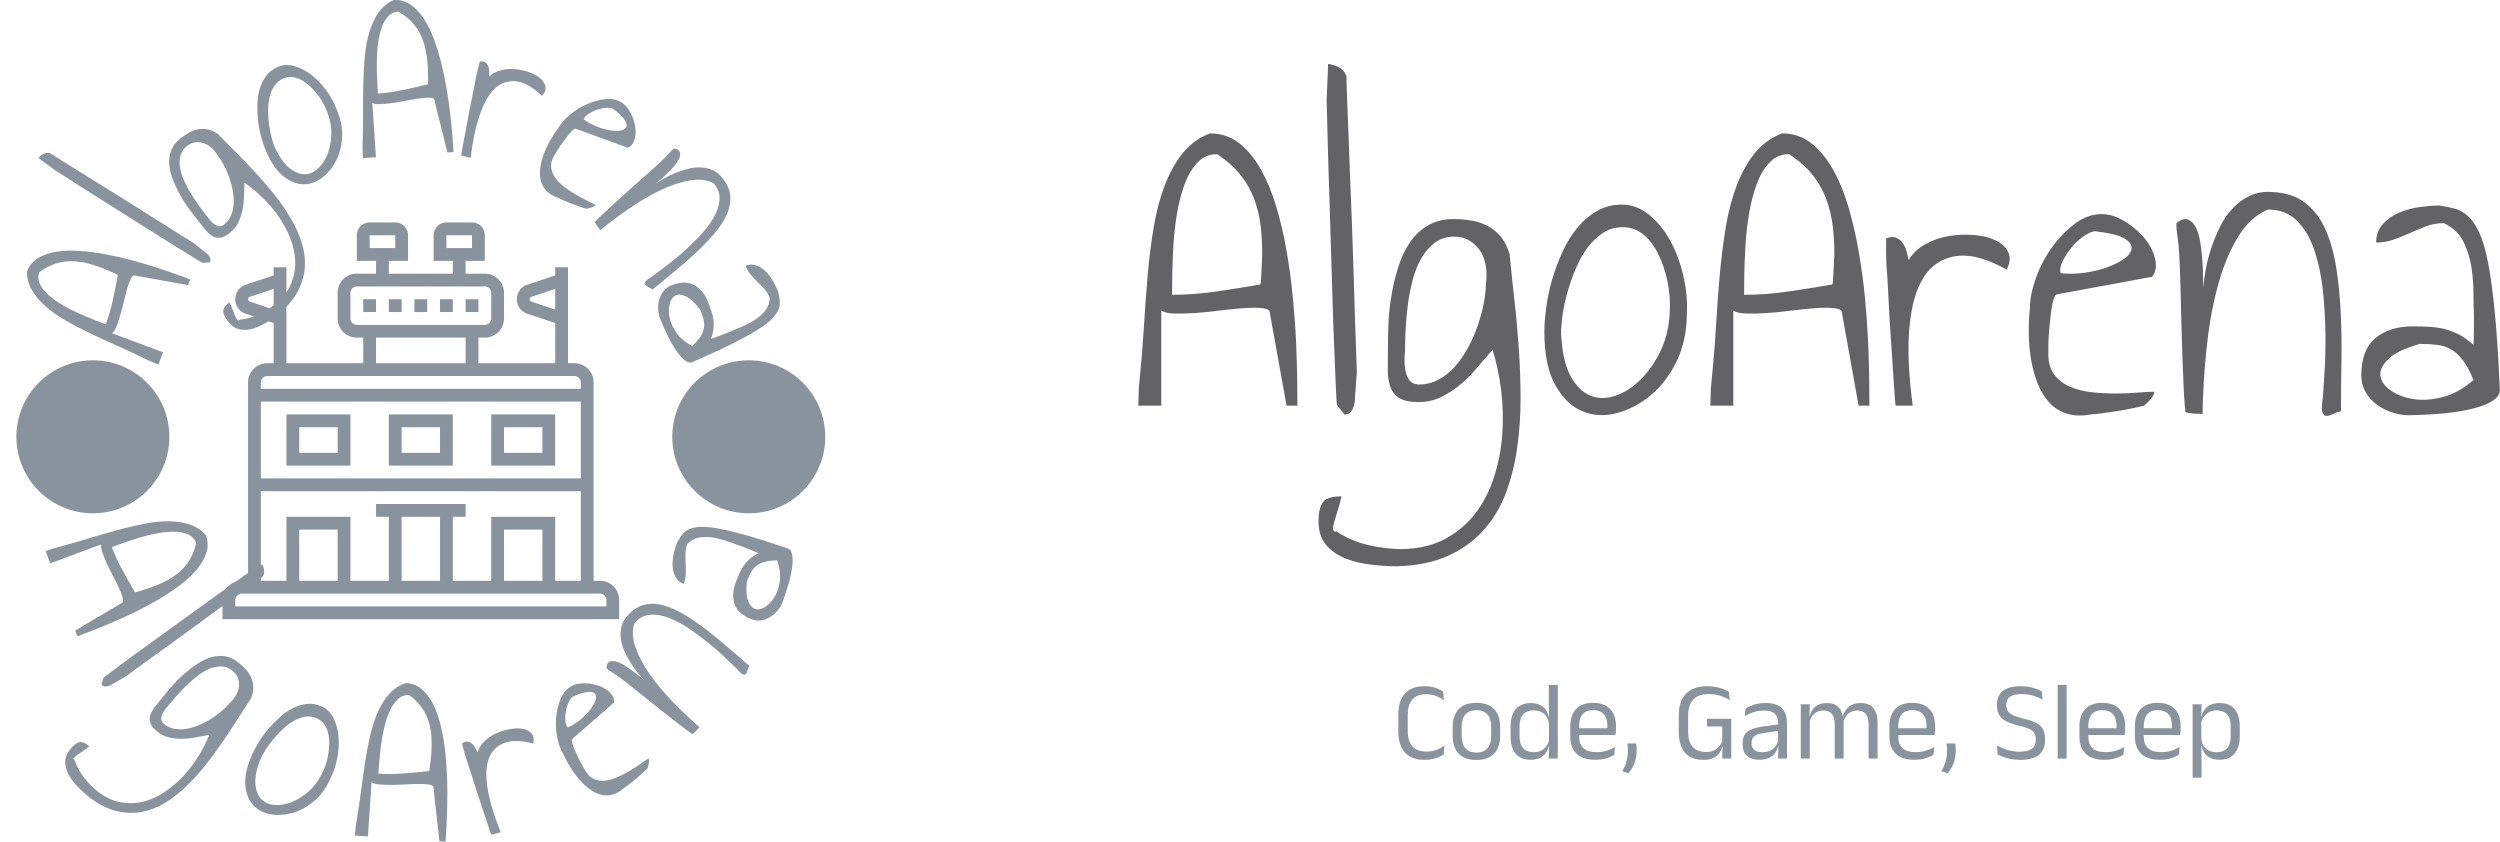 <svg viewBox="0 0 395.52 133.156" height="133.156" width="395.52" data-background-color="#000000" preserveAspectRatio="xMidYMid meet" id="tight-bounds" xmlns="http://www.w3.org/2000/svg" xmlns:xlink="http://www.w3.org/1999/xlink"><g><svg viewBox="0 0 726.049 244.431" height="133.156" width="395.52"><g transform="matrix(1,0,0,1,330.529,18.573)"><svg viewBox="0 0 395.52 207.286" height="207.286" width="395.52"><g id="textblocktransform"><svg viewBox="0 0 395.52 207.286" height="207.286" width="395.52" id="textblock"><g><svg viewBox="0 0 395.52 145.882" height="145.882" width="395.52"><g transform="matrix(1,0,0,1,0,0)"><svg width="395.52" viewBox="1.03 -37.94 147.454 54.4" height="145.882" data-palette-color="#636365"><path d="M8.79-30.42L8.79-30.42Q10.6-30.42 11.94-29.37 13.28-28.32 14.28-26.56 15.28-24.8 15.97-22.51 16.65-20.21 17.09-17.7 17.53-15.19 17.77-12.62 18.02-10.06 18.12-7.81 18.21-5.57 18.24-3.76 18.26-1.95 18.26-0.93L18.26-0.93 17.09-0.93 15.23-11.23Q14.99-11.47 14.14-11.52 13.28-11.57 12.13-11.47 10.99-11.38 9.64-11.21 8.3-11.04 7.1-10.96 5.91-10.89 4.93-10.91 3.96-10.94 3.52-11.23L3.52-11.23 3.52-0.93 1.03-0.93Q1.03-1.07 1.05-1.49 1.07-1.9 1.07-2.34 1.07-2.78 1.12-3.17 1.17-3.56 1.17-3.71L1.17-3.71Q1.46-6.54 1.64-9.45 1.81-12.35 2.05-15.09 2.29-17.82 2.71-20.31 3.13-22.8 3.91-24.83 4.69-26.86 5.86-28.3 7.03-29.74 8.79-30.42ZM9.57-28.17L9.57-28.17Q8.3-28.17 7.45-27.27 6.59-26.37 6.05-24.93 5.52-23.49 5.22-21.73 4.93-19.97 4.83-18.29 4.74-16.6 4.71-15.16 4.69-13.72 4.69-12.94L4.69-12.94Q7.08-12.94 9.57-13.31 12.06-13.67 14.26-14.06L14.26-14.06Q14.31-14.26 14.33-14.7 14.36-15.14 14.38-15.67 14.4-16.21 14.43-16.7 14.45-17.19 14.45-17.33L14.45-17.33Q14.45-18.95 14.28-20.41 14.11-21.88 13.6-23.27 13.09-24.66 12.13-25.88 11.18-27.1 9.57-28.17ZM21.58-37.94L21.58-37.94Q22.26-37.84 22.78-37.57 23.29-37.3 23.58-36.62L23.58-36.62Q23.58-35.69 23.65-34.06 23.73-32.42 23.8-30.27 23.87-28.13 23.97-25.63 24.07-23.14 24.17-20.61 24.27-18.07 24.34-15.58 24.41-13.09 24.48-10.94 24.56-8.79 24.61-7.13 24.66-5.47 24.7-4.59L24.7-4.59Q24.7-4.49 24.68-4.25 24.66-4 24.63-3.66 24.61-3.32 24.58-3 24.56-2.69 24.56-2.54L24.56-2.54Q24.51-2.25 24.51-1.83 24.51-1.42 24.41-1.03 24.31-0.63 24.09-0.32 23.87 0 23.39 0.05L23.39 0.05 22.56-0.98Q22.51-1.03 22.43-2.81 22.36-4.59 22.24-7.45 22.12-10.3 22.02-13.89 21.92-17.48 21.8-21.14 21.68-24.8 21.58-28.17 21.48-31.54 21.43-33.98L21.43-33.98Q21.43-34.18 21.46-34.77 21.48-35.35 21.51-35.96 21.53-36.57 21.56-37.13 21.58-37.7 21.58-37.94ZM20.55 11.57L20.55 11.57Q20.55 10.25 20.99 9.57 21.43 8.89 23.04 8.89L23.04 8.89Q22.9 9.57 22.68 10.25 22.46 10.94 22.29 11.52 22.11 12.11 22.14 12.45 22.16 12.79 22.5 12.7L22.5 12.7Q24.07 13.72 25.92 14.16 27.78 14.6 29.58 14.6L29.58 14.6Q32.32 14.55 34.3 13.48 36.27 12.4 37.57 10.69 38.86 8.98 39.57 6.76 40.28 4.54 40.45 2.17 40.62-0.2 40.33-2.59 40.03-4.98 39.4-6.98L39.4-6.98Q38.57-6.05 37.71-5.03 36.86-4 35.88-3.2 34.91-2.39 33.81-1.86 32.71-1.32 31.34-1.32L31.34-1.32Q29.93-1.32 29.22-1.81 28.51-2.29 28.27-3.15 28.02-4 28.05-5.13 28.07-6.25 28.07-7.52L28.07-7.52Q28.07-8.69 28.14-10.16 28.22-11.62 28.49-13.11 28.75-14.6 29.22-16.04 29.68-17.48 30.46-18.63 31.24-19.78 32.42-20.46 33.59-21.14 35.2-21.14L35.2-21.14Q36.23-21.14 37.18-20.97 38.13-20.8 38.94-20.36 39.74-19.92 40.33-19.19 40.91-18.46 41.25-17.33L41.25-17.33Q41.45-15.14 41.74-12.57 42.04-10.01 42.23-7.25 42.43-4.49 42.43-1.71 42.43 1.07 42.06 3.66 41.69 6.25 40.84 8.52 39.99 10.79 38.45 12.52 36.91 14.26 34.61 15.31 32.32 16.36 29.1 16.46L29.1 16.46Q27.73 16.46 26.22 16.28 24.7 16.11 23.43 15.6 22.16 15.09 21.36 14.14 20.55 13.18 20.55 11.57ZM29.93-7.52L29.93-7.52Q29.93-6.98 29.88-6.3 29.83-5.62 29.93-4.93 30.02-4.25 30.34-3.76 30.66-3.27 31.39-3.22L31.39-3.22Q32.56-3.22 33.56-3.76 34.57-4.3 35.37-5.22 36.18-6.15 36.79-7.3 37.4-8.45 37.81-9.67 38.23-10.89 38.45-12.04 38.67-13.18 38.67-14.06L38.67-14.06Q38.81-14.99 38.69-15.92 38.57-16.85 38.13-17.58 37.69-18.31 36.96-18.77 36.23-19.24 35.2-19.24L35.2-19.24Q34.03-19.24 33.15-18.58 32.27-17.92 31.68-16.89 31.1-15.87 30.76-14.58 30.41-13.28 30.24-11.99 30.07-10.69 30-9.5 29.93-8.3 29.93-7.52ZM45.01-8.94L45.01-8.94Q45.01-10.06 45.21-11.55 45.4-13.04 45.84-14.55 46.28-16.06 46.94-17.53 47.6-18.99 48.53-20.14 49.46-21.29 50.68-22 51.9-22.71 53.41-22.71L53.41-22.71Q54.97-22.71 56.32-21.63 57.66-20.56 58.61-18.85 59.56-17.14 60.05-15.04 60.54-12.94 60.44-10.94L60.44-10.94Q60.44-8.01 59.32-5.71 58.2-3.42 56.46-2 54.73-0.59 52.75-0.1 50.77 0.39 49.04-0.37 47.31-1.12 46.16-3.22 45.01-5.32 45.01-8.94ZM46.82-8.74L46.82-8.74Q46.97-5.76 47.84-4.15 48.72-2.54 49.97-2.03 51.21-1.51 52.68-2 54.14-2.49 55.41-3.74 56.68-4.98 57.59-6.86 58.49-8.74 58.59-11.08L58.59-11.08Q58.68-12.84 58.32-14.5 57.95-16.16 57.29-17.46 56.63-18.75 55.68-19.51 54.73-20.26 53.51-20.26L53.51-20.26Q52.34-20.26 51.41-19.68 50.48-19.09 49.72-18.09 48.97-17.09 48.43-15.82 47.89-14.55 47.53-13.28 47.16-12.01 46.99-10.82 46.82-9.62 46.82-8.74ZM70.74-30.42L70.74-30.42Q72.55-30.42 73.89-29.37 75.23-28.32 76.24-26.56 77.24-24.8 77.92-22.51 78.6-20.21 79.04-17.7 79.48-15.19 79.73-12.62 79.97-10.06 80.07-7.81 80.17-5.57 80.19-3.76 80.21-1.95 80.21-0.93L80.21-0.93 79.04-0.93 77.19-11.23Q76.94-11.47 76.09-11.52 75.23-11.57 74.09-11.47 72.94-11.38 71.6-11.21 70.25-11.04 69.06-10.96 67.86-10.89 66.88-10.91 65.91-10.94 65.47-11.23L65.47-11.23 65.47-0.93 62.98-0.93Q62.98-1.07 63-1.49 63.03-1.9 63.03-2.34 63.03-2.78 63.08-3.17 63.12-3.56 63.12-3.71L63.12-3.71Q63.42-6.54 63.59-9.45 63.76-12.35 64-15.09 64.25-17.82 64.66-20.31 65.08-22.8 65.86-24.83 66.64-26.86 67.81-28.3 68.98-29.74 70.74-30.42ZM71.52-28.17L71.52-28.17Q70.25-28.17 69.4-27.27 68.54-26.37 68.01-24.93 67.47-23.49 67.18-21.73 66.88-19.97 66.79-18.29 66.69-16.6 66.66-15.16 66.64-13.72 66.64-12.94L66.64-12.94Q69.03-12.94 71.52-13.31 74.01-13.67 76.21-14.06L76.21-14.06Q76.26-14.26 76.28-14.7 76.31-15.14 76.33-15.67 76.36-16.21 76.38-16.7 76.41-17.19 76.41-17.33L76.41-17.33Q76.41-18.95 76.24-20.41 76.06-21.88 75.55-23.27 75.04-24.66 74.09-25.88 73.13-27.1 71.52-28.17ZM82.02-19.04L82.02-19.04Q82.6-19.29 83.04-19.14 83.48-18.99 83.78-18.6 84.07-18.21 84.22-17.7 84.36-17.19 84.46-16.7L84.46-16.7Q85.09-17.77 86.29-18.43 87.49-19.09 88.85-19.31 90.22-19.53 91.59-19.41 92.96-19.29 93.91-18.82 94.86-18.36 95.25-17.55 95.64-16.75 95.06-15.67L95.06-15.67Q93.79-16.41 92.39-16.85 91-17.29 89.68-17.14 88.37-16.99 87.24-16.14 86.12-15.28 85.39-13.43 84.66-11.57 84.48-8.52 84.31-5.47 84.9-0.93L84.9-0.93 83.04-0.93Q83.04-0.93 82.97-1.73 82.9-2.54 82.82-3.86 82.75-5.18 82.63-6.79 82.51-8.4 82.41-10.06 82.31-11.72 82.24-13.26 82.17-14.79 82.07-15.92L82.07-15.92Q82.07-16.06 82.04-16.5 82.02-16.94 82.02-17.46 82.02-17.97 82.02-18.41 82.02-18.85 82.02-19.04ZM97.59-11.47L97.59-11.47Q97.59-12.94 98.23-14.72 98.86-16.5 99.96-18.04 101.06-19.58 102.45-20.63 103.84-21.68 105.36-21.68L105.36-21.68Q106.19-21.68 106.99-21.34 107.8-21 108.55-20.43 109.31-19.87 109.92-19.17 110.53-18.46 110.87-17.68 111.22-16.89 111.24-16.16 111.26-15.43 110.82-14.89L110.82-14.89 100.52-12.99Q100.33-12.94 100.18-12.52 100.03-12.11 99.94-11.47 99.84-10.84 99.77-10.08 99.69-9.33 99.64-8.62 99.59-7.91 99.59-7.35 99.59-6.79 99.59-6.49L99.59-6.49Q99.59-5.13 100.25-4.27 100.91-3.42 101.94-2.98 102.96-2.54 104.26-2.39 105.55-2.25 106.82-2.25 108.09-2.25 109.21-2.34 110.34-2.44 111.07-2.44L111.07-2.44Q111.07-2.25 110.92-2 110.78-1.76 110.58-1.54 110.39-1.32 110.19-1.15 109.99-0.98 109.95-0.93L109.95-0.93Q109.56-0.83 108.75-0.66 107.94-0.49 107.04-0.34 106.14-0.2 105.36-0.1 104.57 0 104.28 0L104.28 0Q102.77 0.29 101.65-0.05 100.52-0.39 99.74-1.22 98.96-2.05 98.47-3.25 97.98-4.44 97.74-5.81 97.49-7.18 97.47-8.64 97.45-10.11 97.59-11.47ZM104.67-19.82L104.67-19.82Q104.23-19.82 103.53-19.36 102.82-18.9 102.21-18.19 101.6-17.48 101.18-16.67 100.77-15.87 100.91-15.28L100.91-15.28Q102.18-15.14 103.55-15.33 104.92-15.53 106.04-15.94 107.16-16.36 107.9-16.92 108.63-17.48 108.6-18.07 108.58-18.65 107.68-19.12 106.77-19.58 104.67-19.82ZM114.44-0.24L114.44-0.24Q114.34-1.03 114.26-2.51 114.19-4 114.12-5.88 114.05-7.76 114-9.81 113.95-11.87 113.9-13.72 113.85-15.58 113.78-17.07 113.7-18.55 113.56-19.34L113.56-19.34Q113.56-19.38 113.53-19.58 113.51-19.78 113.48-20.02 113.46-20.26 113.46-20.43 113.46-20.61 113.46-20.7L113.46-20.7Q114.19-21.29 114.7-21.09 115.22-20.9 115.56-20.24 115.9-19.58 116.05-18.6 116.19-17.63 116.27-16.65 116.34-15.67 116.34-14.87 116.34-14.06 116.34-13.72L116.34-13.72Q116.44-14.55 116.63-15.67 116.83-16.8 117.22-17.97 117.61-19.14 118.17-20.29 118.73-21.44 119.56-22.31 120.39-23.19 121.44-23.68 122.49-24.17 123.86-24.07L123.86-24.07Q126.01-23.97 127.4-22.9 128.79-21.83 129.6-20.02 130.4-18.21 130.77-15.87 131.13-13.53 131.26-10.89 131.38-8.25 131.33-5.54 131.28-2.83 131.28-0.34L131.28-0.34Q130.84-0.24 130.4-0.02 129.96 0.2 129.67 0.17 129.38 0.15 129.25-0.27 129.13-0.68 129.33-1.9L129.33-1.9Q129.38-2.78 129.5-4.61 129.62-6.45 129.6-8.69 129.57-10.94 129.33-13.33 129.08-15.72 128.42-17.7 127.77-19.68 126.55-20.92 125.32-22.17 123.37-22.17L123.37-22.17Q121.37-21.34 120.03-19.04 118.68-16.75 117.88-13.67 117.07-10.6 116.71-7.01 116.34-3.42 116.29 0L116.29 0Q116.19-0.05 115.92-0.05 115.66-0.05 115.34-0.07 115.02-0.1 114.75-0.15 114.48-0.2 114.44-0.24ZM133.48-4.2L133.48-4.2Q133.48-6.98 135.01-8.25 136.55-9.52 139.04-9.52L139.04-9.52Q140.02-9.52 140.87-9.47 141.73-9.42 142.51-9.23 143.29-9.03 144.05-8.64 144.8-8.25 145.63-7.52L145.63-7.52Q145.63-7.67 145.66-8.13 145.68-8.59 145.68-9.13 145.68-9.67 145.68-10.13 145.68-10.6 145.68-10.79L145.68-10.79Q145.63-11.67 145.63-13.06 145.63-14.45 145.41-15.92 145.19-17.38 144.54-18.7 143.88-20.02 142.41-20.7L142.41-20.7Q141.39-20.7 140.51-20.36 139.63-20.02 138.75-19.63 137.87-19.24 136.99-18.92 136.11-18.6 135.09-18.6L135.09-18.6Q135.09-19.82 135.84-20.63 136.6-21.44 137.68-21.88 138.75-22.31 139.92-22.46 141.09-22.61 141.97-22.61L141.97-22.61Q142.85-22.46 143.61-22.27 144.36-22.07 145.02-21.48 145.68-20.9 146.24-19.7 146.81-18.51 147.22-16.36 147.64-14.21 147.95-10.91 148.27-7.62 148.47-2.83L148.47-2.83Q148.56-2.2 148.05-1.73 147.54-1.27 146.66-0.95 145.78-0.63 144.68-0.42 143.58-0.2 142.46-0.1 141.34 0 140.31 0.05 139.29 0.1 138.6 0.1L138.6 0.1Q137.72 0.1 136.82-0.2 135.92-0.49 135.16-1.05 134.4-1.61 133.94-2.42 133.48-3.22 133.48-4.2ZM139.82-7.62L139.82-7.62Q137.38-6.93 136.41-5.98 135.43-5.03 135.55-4.15 135.67-3.27 136.7-2.56 137.72-1.86 139.19-1.64 140.65-1.42 142.36-1.88 144.07-2.34 145.63-3.71L145.63-3.71Q145.05-5.13 144.46-5.88 143.88-6.64 143.19-7.03 142.51-7.42 141.68-7.52 140.85-7.62 139.82-7.62Z" opacity="1" transform="matrix(1,0,0,1,0,0)" fill="#636365" class="wordmark-text-0" data-fill-palette-color="primary" id="text-0"></path></svg></g></svg></g><g transform="matrix(1,0,0,1,75.544,180.321)"><svg viewBox="0 0 244.431 26.965" height="26.965" width="244.431"><g transform="matrix(1,0,0,1,0,0)"><svg width="244.431" viewBox="2.6 -33.13 378.19 41.73" height="26.965" data-palette-color="#89939e"><path d="M14.45 0.58L14.45 0.58Q8.53 0.58 5.56-2.75 2.6-6.08 2.6-12.2L2.6-12.2 2.6-19.78Q2.6-25.9 5.55-29.21 8.5-32.52 14.4-32.52L14.4-32.52Q16.3-32.52 17.86-32.18 19.43-31.83 20.65-31.28 21.88-30.73 22.73-30.13L22.73-30.13 23.08-26.28Q21.6-27.33 19.61-28.11 17.63-28.9 14.95-28.9L14.95-28.9Q10.93-28.9 8.88-26.51 6.83-24.13 6.83-19.73L6.83-19.73 6.83-12.35Q6.83-7.98 8.9-5.56 10.98-3.15 15.1-3.15L15.1-3.15Q17.75-3.15 19.79-3.93 21.83-4.7 23.33-5.83L23.33-5.83 22.98-1.88Q22.13-1.28 20.88-0.7 19.63-0.13 18.01 0.23 16.4 0.58 14.45 0.58ZM37.7 0.63L37.7 0.63Q32.45 0.63 29.73-2.21 27.02-5.05 27.02-10.38L27.02-10.38 27.02-14.1Q27.02-19.4 29.75-22.23 32.47-25.05 37.7-25.05L37.7-25.05Q42.95-25.05 45.66-22.23 48.37-19.4 48.37-14.1L48.37-14.1 48.37-10.38Q48.37-5.05 45.66-2.21 42.95 0.63 37.7 0.63ZM37.7-2.68L37.7-2.68Q40.95-2.68 42.63-4.6 44.32-6.53 44.32-10.15L44.32-10.15 44.32-14.33Q44.32-17.93 42.63-19.84 40.95-21.75 37.7-21.75L37.7-21.75Q34.47-21.75 32.77-19.84 31.07-17.93 31.07-14.33L31.07-14.33 31.07-10.15Q31.07-6.53 32.77-4.6 34.47-2.68 37.7-2.68ZM62.05 0.53L62.05 0.53Q57.65 0.53 55.34-2.2 53.05-4.93 53.05-10.15L53.05-10.15 53.05-14.18Q53.05-19.43 55.37-22.19 57.7-24.95 62.22-24.95L62.22-24.95Q64.47-24.95 66.12-24.19 67.77-23.43 68.8-22.05 69.82-20.68 70.17-18.8L70.17-18.8 71.5-18.8 70.3-15.08Q70.22-17.23 69.33-18.69 68.44-20.15 66.93-20.9 65.42-21.65 63.47-21.65L63.47-21.65Q60.37-21.65 58.73-19.85 57.09-18.05 57.09-14.55L57.09-14.55 57.09-9.9Q57.09-6.45 58.73-4.65 60.37-2.85 63.47-2.85L63.47-2.85Q65.32-2.85 66.75-3.56 68.17-4.28 69.11-5.54 70.05-6.8 70.4-8.4L70.4-8.4 71.4-5.5 70.19-5.5Q69.84-3.85 68.86-2.48 67.87-1.1 66.21-0.29 64.55 0.53 62.05 0.53ZM74.25 0L70.19 0 70.37-5.9 70.3-7.2 70.3-17.4 70.32-18.25 70.22-25.18 70.22-33.13 74.25-33.13 74.25 0ZM91.09 0.55L91.09 0.55Q85.52 0.55 82.69-2.18 79.87-4.9 79.87-9.98L79.87-9.98 79.87-14.33Q79.87-19.48 82.49-22.26 85.12-25.05 90.17-25.05L90.17-25.05Q93.57-25.05 95.84-23.79 98.12-22.53 99.27-20.2 100.42-17.88 100.42-14.65L100.42-14.65 100.42-13.75Q100.42-12.95 100.36-12.15 100.29-11.35 100.19-10.58L100.19-10.58 96.47-10.58Q96.52-11.78 96.53-12.85 96.54-13.93 96.54-14.83L96.54-14.83Q96.54-17.05 95.83-18.59 95.12-20.13 93.71-20.94 92.29-21.75 90.17-21.75L90.17-21.75Q87.02-21.75 85.44-19.93 83.87-18.1 83.87-14.7L83.87-14.7 83.87-12.38 83.89-11.88 83.89-9.55Q83.89-8.03 84.34-6.8 84.79-5.58 85.76-4.69 86.72-3.8 88.21-3.34 89.69-2.88 91.74-2.88L91.74-2.88Q94.12-2.88 96.17-3.5 98.22-4.13 100.02-5.2L100.02-5.2 99.64-1.7Q98.02-0.68 95.87-0.06 93.72 0.55 91.09 0.55ZM99.34-10.58L81.99-10.58 81.99-13.63 99.34-13.63 99.34-10.58ZM105.57-6.78L109.47-6.78Q109.54-6.3 109.63-5.54 109.72-4.78 109.72-3.9L109.72-3.9Q109.72-0.9 108.88 1.65 108.04 4.2 106.02 6.58L106.02 6.58 103.22 5.68Q104.52 3.6 105.14 1.33 105.77-0.95 105.77-3.73L105.77-3.73Q105.77-4.55 105.72-5.29 105.67-6.03 105.57-6.78L105.57-6.78ZM139.64 0.6L139.64 0.6Q136.01 0.6 133.56-0.86 131.11-2.33 129.87-5.13 128.64-7.93 128.64-11.9L128.64-11.9 128.64-19.45Q128.64-25.75 131.87-29.14 135.11-32.52 141.39-32.52L141.39-32.52Q143.64-32.52 145.47-32.16 147.31-31.8 148.74-31.21 150.16-30.63 151.19-29.98L151.19-29.98 151.56-26.23Q149.84-27.33 147.5-28.15 145.16-28.98 142.09-28.98L142.09-28.98Q137.44-28.98 135.15-26.5 132.86-24.03 132.86-19.38L132.86-19.38 132.86-11.93Q132.86-7.63 134.87-5.29 136.89-2.95 140.91-2.95L140.91-2.95Q142.96-2.95 144.42-3.65 145.89-4.35 146.82-5.5 147.76-6.65 148.19-8.03L148.19-8.03 148.19-15.9 148.86-14.43 141.34-14.43 141.34-17.88 152.24-17.88 152.24-5.25 148.16-5.28Q147.76-3.73 146.79-2.38 145.81-1.03 144.06-0.21 142.31 0.6 139.64 0.6ZM148.19 0L148.36-6.6 152.24-6.6 152.24 0 148.19 0ZM177.28 0L173.26 0 173.43-5.93 173.28-6.55 173.28-14.33 173.31-15.75Q173.31-18.73 171.8-20.15 170.28-21.58 167.01-21.58L167.01-21.58Q164.38-21.58 162.2-20.83 160.01-20.08 158.31-19.07L158.31-19.07 158.68-22.53Q159.63-23.1 160.95-23.66 162.26-24.23 163.95-24.6 165.63-24.98 167.66-24.98L167.66-24.98Q170.28-24.98 172.12-24.34 173.96-23.7 175.1-22.5 176.23-21.3 176.76-19.6 177.28-17.9 177.28-15.8L177.28-15.8 177.28 0ZM164.86 0.53L164.86 0.53Q161.23 0.53 159.3-1.24 157.36-3 157.36-6.28L157.36-6.28 157.36-7Q157.36-10.38 159.45-12.04 161.53-13.7 166.08-14.35L166.08-14.35 173.81-15.45 174.03-12.5 166.58-11.43Q163.78-11.03 162.58-10.06 161.38-9.1 161.38-7.23L161.38-7.23 161.38-6.83Q161.38-4.9 162.57-3.88 163.76-2.85 166.13-2.85L166.13-2.85Q168.23-2.85 169.73-3.58 171.23-4.3 172.16-5.53 173.08-6.75 173.41-8.25L173.41-8.25 174.03-5.5 173.26-5.5Q172.91-3.9 171.95-2.53 170.98-1.15 169.26-0.31 167.53 0.53 164.86 0.53ZM218 0L213.96 0 213.96-15.28Q213.96-17.2 213.47-18.61 212.98-20.03 211.87-20.8 210.75-21.58 208.88-21.58L208.88-21.58Q207.11-21.58 205.81-20.85 204.5-20.13 203.71-18.91 202.91-17.7 202.58-16.15L202.58-16.15 201.96-19.03 202.46-19.03Q202.86-20.6 203.81-21.95 204.75-23.3 206.38-24.13 208-24.95 210.41-24.95L210.41-24.95Q213.13-24.95 214.79-23.88 216.46-22.8 217.23-20.74 218-18.68 218-15.73L218-15.73 218 0ZM187.53 0L183.48 0 183.48-24.4 187.53-24.4 187.36-18.55 187.53-18.3 187.53 0ZM202.75 0L198.73 0 198.73-15.28Q198.73-17.2 198.24-18.61 197.75-20.03 196.66-20.8 195.56-21.58 193.68-21.58L193.68-21.58Q191.88-21.58 190.58-20.85 189.28-20.13 188.48-18.89 187.68-17.65 187.36-16.07L187.36-16.07 186.61-18.95 187.5-18.95Q187.88-20.6 188.81-21.96 189.73-23.33 191.32-24.14 192.91-24.95 195.18-24.95L195.18-24.95Q198.56-24.95 200.32-23.2 202.08-21.45 202.53-18.1L202.53-18.1Q202.66-17.6 202.71-17.01 202.75-16.43 202.75-15.85L202.75-15.85 202.75 0ZM234.53 0.55L234.53 0.55Q228.95 0.55 226.13-2.18 223.3-4.9 223.3-9.98L223.3-9.98 223.3-14.33Q223.3-19.48 225.93-22.26 228.55-25.05 233.6-25.05L233.6-25.05Q237-25.05 239.28-23.79 241.55-22.53 242.7-20.2 243.85-17.88 243.85-14.65L243.85-14.65 243.85-13.75Q243.85-12.95 243.79-12.15 243.73-11.35 243.63-10.58L243.63-10.58 239.9-10.58Q239.95-11.78 239.97-12.85 239.98-13.93 239.98-14.83L239.98-14.83Q239.98-17.05 239.27-18.59 238.55-20.13 237.14-20.94 235.73-21.75 233.6-21.75L233.6-21.75Q230.45-21.75 228.88-19.93 227.3-18.1 227.3-14.7L227.3-14.7 227.3-12.38 227.33-11.88 227.33-9.55Q227.33-8.03 227.78-6.8 228.23-5.58 229.19-4.69 230.15-3.8 231.64-3.34 233.13-2.88 235.18-2.88L235.18-2.88Q237.55-2.88 239.6-3.5 241.65-4.13 243.45-5.2L243.45-5.2 243.08-1.7Q241.45-0.68 239.3-0.06 237.15 0.55 234.53 0.55ZM242.78-10.58L225.43-10.58 225.43-13.63 242.78-13.63 242.78-10.58ZM249-6.78L252.9-6.78Q252.98-6.3 253.06-5.54 253.15-4.78 253.15-3.9L253.15-3.9Q253.15-0.9 252.31 1.65 251.48 4.2 249.45 6.58L249.45 6.58 246.65 5.68Q247.95 3.6 248.58 1.33 249.2-0.95 249.2-3.73L249.2-3.73Q249.2-4.55 249.15-5.29 249.1-6.03 249-6.78L249-6.78ZM282.15 0.58L282.15 0.58Q279.85 0.58 277.93 0.2 276.02-0.18 274.52-0.73 273.02-1.28 272.02-1.83L272.02-1.83 271.6-5.95Q273.52-4.8 276.13-3.94 278.75-3.08 281.82-3.08L281.82-3.08Q285.52-3.08 287.3-4.39 289.07-5.7 289.07-8.33L289.07-8.33 289.07-8.72Q289.07-10.45 288.37-11.55 287.67-12.65 286.01-13.4 284.35-14.15 281.5-14.8L281.5-14.8Q277.9-15.65 275.73-16.81 273.57-17.98 272.61-19.73 271.65-21.48 271.65-24.08L271.65-24.08 271.65-24.3Q271.65-28.23 274.22-30.36 276.8-32.5 282.02-32.5L282.02-32.5Q285.45-32.5 287.86-31.8 290.27-31.1 291.8-30.25L291.8-30.25 292.17-26.45Q290.4-27.5 288.03-28.24 285.67-28.98 282.62-28.98L282.62-28.98Q280.2-28.98 278.7-28.4 277.2-27.83 276.52-26.75 275.85-25.68 275.85-24.15L275.85-24.15 275.85-24.05Q275.85-22.5 276.51-21.4 277.17-20.3 278.83-19.5 280.5-18.7 283.57-17.95L283.57-17.95Q287.1-17.13 289.22-16.05 291.35-14.98 292.31-13.25 293.27-11.53 293.27-8.75L293.27-8.75 293.27-8.22Q293.27-3.9 290.48-1.66 287.7 0.58 282.15 0.58ZM302.97 0L298.94 0 298.94-33.13 302.97-33.13 302.97 0ZM319.94 0.55L319.94 0.55Q314.37 0.55 311.54-2.18 308.72-4.9 308.72-9.98L308.72-9.98 308.72-14.33Q308.72-19.48 311.34-22.26 313.97-25.05 319.02-25.05L319.02-25.05Q322.42-25.05 324.69-23.79 326.97-22.53 328.12-20.2 329.27-17.88 329.27-14.65L329.27-14.65 329.27-13.75Q329.27-12.95 329.2-12.15 329.14-11.35 329.04-10.58L329.04-10.58 325.32-10.58Q325.37-11.78 325.38-12.85 325.39-13.93 325.39-14.83L325.39-14.83Q325.39-17.05 324.68-18.59 323.97-20.13 322.55-20.94 321.14-21.75 319.02-21.75L319.02-21.75Q315.87-21.75 314.29-19.93 312.72-18.1 312.72-14.7L312.72-14.7 312.72-12.38 312.74-11.88 312.74-9.55Q312.74-8.03 313.19-6.8 313.64-5.58 314.6-4.69 315.57-3.8 317.05-3.34 318.54-2.88 320.59-2.88L320.59-2.88Q322.97-2.88 325.02-3.5 327.07-4.13 328.87-5.2L328.87-5.2 328.49-1.7Q326.87-0.68 324.72-0.06 322.57 0.55 319.94 0.55ZM328.19-10.58L310.84-10.58 310.84-13.63 328.19-13.63 328.19-10.58ZM344.86 0.55L344.86 0.55Q339.29 0.55 336.46-2.18 333.64-4.9 333.64-9.98L333.64-9.98 333.64-14.33Q333.64-19.48 336.26-22.26 338.89-25.05 343.94-25.05L343.94-25.05Q347.34-25.05 349.61-23.79 351.89-22.53 353.04-20.2 354.19-17.88 354.19-14.65L354.19-14.65 354.19-13.75Q354.19-12.95 354.13-12.15 354.06-11.35 353.96-10.58L353.96-10.58 350.24-10.58Q350.29-11.78 350.3-12.85 350.31-13.93 350.31-14.83L350.31-14.83Q350.31-17.05 349.6-18.59 348.89-20.13 347.48-20.94 346.06-21.75 343.94-21.75L343.94-21.75Q340.79-21.75 339.21-19.93 337.64-18.1 337.64-14.7L337.64-14.7 337.64-12.38 337.66-11.88 337.66-9.55Q337.66-8.03 338.11-6.8 338.56-5.58 339.53-4.69 340.49-3.8 341.98-3.34 343.46-2.88 345.51-2.88L345.51-2.88Q347.89-2.88 349.94-3.5 351.99-4.13 353.79-5.2L353.79-5.2 353.41-1.7Q351.79-0.68 349.64-0.06 347.49 0.55 344.86 0.55ZM353.11-10.58L335.76-10.58 335.76-13.63 353.11-13.63 353.11-10.58ZM371.61 0.53L371.61 0.53Q369.36 0.53 367.71-0.23 366.06-0.98 365.04-2.38 364.01-3.78 363.66-5.63L363.66-5.63 362.34-5.63 363.51-9.43Q363.61-7.23 364.5-5.76 365.39-4.3 366.91-3.58 368.44-2.85 370.36-2.85L370.36-2.85Q373.44-2.85 375.07-4.65 376.71-6.45 376.71-9.93L376.71-9.93 376.71-14.6Q376.71-18.05 375.09-19.85 373.46-21.65 370.36-21.65L370.36-21.65Q368.51-21.65 367.09-20.93 365.66-20.2 364.72-18.95 363.79-17.7 363.44-16.1L363.44-16.1 362.44-18.93 363.61-18.93Q364.01-20.6 364.97-21.96 365.94-23.33 367.62-24.14 369.31-24.95 371.79-24.95L371.79-24.95Q376.19-24.95 378.49-22.21 380.79-19.48 380.79-14.28L380.79-14.28 380.79-10.23Q380.79-4.98 378.47-2.23 376.16 0.53 371.61 0.53ZM363.61 8.6L359.59 8.6 359.59-24.4 363.64-24.4 363.46-18.53 363.51-17.28 363.51-7 363.49-6.18 363.61 0.68 363.61 8.6Z" opacity="1" transform="matrix(1,0,0,1,0,0)" fill="#89939e" class="slogan-text-1" data-fill-palette-color="secondary" id="text-1"></path></svg></g></svg></g></svg></g></svg></g><g><svg viewBox="0 0 244.431 244.431" height="244.431" width="244.431"><g><svg viewBox="0 0 244.431 244.431" height="244.431" width="244.431"><g transform="matrix(1,0,0,1,64.603,64.603)"><svg viewBox="0 0 115.226 115.226" height="115.226" width="115.226"><g><svg xmlns="http://www.w3.org/2000/svg" xmlns:xlink="http://www.w3.org/1999/xlink" version="1.1" x="0" y="0" viewBox="1 1 62 62" style="enable-background:new 0 0 64 64;" xml:space="preserve" height="115.226" width="115.226" class="icon-b-0" data-fill-palette-color="accent" id="b-0"><g fill="#89939e" data-fill-palette-color="accent"><path d="M60 57H59V26C59 24.346 57.654 23 56 23H55V8H53V9.279L48.632 10.735C47.656 11.061 47 11.971 47 13S47.656 14.939 48.632 15.265L53 16.721V23H41V19H42C43.654 19 45 17.654 45 16V12C45 10.346 43.654 9 42 9H39V7H42V3C42 1.897 41.103 1 40 1H36C34.897 1 34 1.897 34 3V7H37V9H27V7H30V3C30 1.897 29.103 1 28 1H24C22.897 1 22 1.897 22 3V7H25V9H22C20.346 9 19 10.346 19 12V16C19 17.654 20.346 19 22 19H23V23H11V8H9V9.279L4.632 10.735C3.656 11.061 3 11.971 3 13S3.656 14.939 4.632 15.265L9 16.721V23H8C6.346 23 5 24.346 5 26V57H4C2.346 57 1 58.346 1 60V63H63V60C63 58.346 61.654 57 60 57M49.265 13.368A0.387 0.387 0 0 1 49.265 12.632L53 11.388V14.613zM36 3H40V5H36zM24 3H28V5H24zM5.265 13.368A0.387 0.387 0 0 1 5.265 12.632L9 11.388V14.613zM57 41H7V29H57zM21 16V12C21 11.449 21.449 11 22 11H42C42.551 11 43 11.449 43 12V16C43 16.551 42.551 17 42 17H22C21.449 17 21 16.551 21 16M25 19H39V23H25zM8 25H56C56.551 25 57 25.449 57 26V27H7V26C7 25.449 7.449 25 8 25M7 43H57V57H53V47H43V57H37V47H39V45H25V47H27V57H21V47H11V57H7zM51 57H45V49H51zM35 47V57H29V47zM19 57H13V49H19zM61 61H3V60C3 59.449 3.449 59 4 59H60C60.551 59 61 59.449 61 60z" fill="#89939e" data-fill-palette-color="accent"></path><rect x="23" y="13" width="2" height="2" fill="#89939e" data-fill-palette-color="accent"></rect><rect x="27" y="13" width="2" height="2" fill="#89939e" data-fill-palette-color="accent"></rect><rect x="31" y="13" width="2" height="2" fill="#89939e" data-fill-palette-color="accent"></rect><rect x="35" y="13" width="2" height="2" fill="#89939e" data-fill-palette-color="accent"></rect><rect x="39" y="13" width="2" height="2" fill="#89939e" data-fill-palette-color="accent"></rect><path d="M37 31H27V39H37zM35 37H29V33H35z" fill="#89939e" data-fill-palette-color="accent"></path><path d="M53 31H43V39H53zM51 37H45V33H51z" fill="#89939e" data-fill-palette-color="accent"></path><path d="M21 39V31H11V39zM13 33H19V37H13z" fill="#89939e" data-fill-palette-color="accent"></path></g></svg></g></svg></g><g id="text-0"><path d="M7.804 78.948v0c0.646-1.733 1.71-3.054 3.193-3.962 1.485-0.914 3.247-1.538 5.287-1.871 2.037-0.327 4.28-0.409 6.728-0.245 2.442 0.161 4.943 0.48 7.501 0.956 2.566 0.479 5.12 1.056 7.664 1.733 2.541 0.683 4.905 1.38 7.091 2.091 2.188 0.705 4.149 1.37 5.883 1.993 1.743 0.62 3.104 1.112 4.083 1.477v0l-0.627 1.682-15.79-2.845c-0.318 0.146-0.656 0.618-1.012 1.417-0.35 0.801-0.682 1.771-0.996 2.909-0.318 1.129-0.633 2.369-0.945 3.72-0.317 1.342-0.653 2.6-1.01 3.773-0.356 1.173-0.721 2.222-1.095 3.147-0.374 0.925-0.778 1.548-1.214 1.87v0l14.797 5.512-1.332 3.576c-0.142-0.053-0.404-0.165-0.788-0.337-0.39-0.175-0.794-0.34-1.213-0.496-0.425-0.158-0.816-0.33-1.173-0.514-0.357-0.184-0.606-0.303-0.748-0.356v0c-2.601-1.292-5.262-2.536-7.986-3.734-2.721-1.204-5.346-2.41-7.876-3.617-2.536-1.209-4.921-2.457-7.156-3.744-2.238-1.281-4.186-2.66-5.845-4.136-1.661-1.47-2.972-3.022-3.933-4.657-0.961-1.635-1.457-3.415-1.488-5.342zM11.45 79.029v0c-0.451 1.211-0.398 2.387 0.161 3.527 0.559 1.14 1.431 2.224 2.618 3.254 1.187 1.029 2.571 2 4.154 2.912 1.578 0.904 3.155 1.704 4.73 2.4 1.584 0.693 3.06 1.309 4.429 1.848 1.372 0.533 2.431 0.939 3.179 1.217v0c0.852-2.287 1.545-4.689 2.078-7.205 0.54-2.514 1.016-4.893 1.427-7.139v0c-0.17-0.115-0.46-0.263-0.869-0.445-0.416-0.184-0.874-0.381-1.376-0.59-0.506-0.218-0.99-0.424-1.453-0.618-0.454-0.199-0.752-0.324-0.894-0.377v0c-1.546-0.576-3.049-1.044-4.507-1.404-1.467-0.356-2.959-0.537-4.475-0.544-1.516-0.007-3.028 0.229-4.535 0.71-1.511 0.472-3.067 1.29-4.667 2.454z" fill="#89939e" data-fill-palette-color="accent"></path><path d="M11.113 45.875v0c0.478-0.523 0.977-0.924 1.498-1.204 0.52-0.279 1.153-0.349 1.898-0.211v0c0.786 0.531 1.893 1.233 3.319 2.106 1.427 0.873 3.071 1.897 4.933 3.072 1.86 1.165 3.872 2.418 6.038 3.757 2.162 1.345 4.348 2.702 6.559 4.071 2.202 1.372 4.378 2.738 6.528 4.1 2.15 1.362 4.155 2.625 6.014 3.791 1.865 1.169 3.512 2.208 4.941 3.115 1.434 0.911 2.54 1.596 3.317 2.055v0c0.08 0.054 0.217 0.163 0.412 0.328 0.19 0.161 0.424 0.349 0.703 0.562 0.275 0.219 0.541 0.428 0.797 0.626 0.252 0.204 0.441 0.348 0.567 0.433v0c0.218 0.205 0.504 0.427 0.857 0.666 0.353 0.239 0.666 0.512 0.938 0.821 0.277 0.303 0.485 0.639 0.626 1.008 0.141 0.369 0.092 0.772-0.145 1.209v0l-2.014 0.182c-0.067 0.013-0.876-0.459-2.429-1.417-1.552-0.958-3.573-2.203-6.063-3.737-2.485-1.53-5.275-3.283-8.372-5.258-3.094-1.966-6.225-3.946-9.393-5.938-3.174-1.996-6.214-3.913-9.121-5.752-2.908-1.849-5.409-3.452-7.504-4.81v0c-0.165-0.112-0.49-0.343-0.974-0.696-0.48-0.358-0.974-0.72-1.481-1.087-0.497-0.369-0.978-0.727-1.44-1.074-0.461-0.337-0.797-0.576-1.009-0.718z" fill="#89939e" data-fill-palette-color="accent"></path><path d="M66.222 93.357v0c-0.842-1.052-1.308-1.992-1.397-2.818-0.085-0.821 0.517-1.748 1.805-2.779v0c0.316 0.637 0.604 1.3 0.865 1.989 0.266 0.685 0.517 1.317 0.751 1.896 0.24 0.574 0.48 0.99 0.721 1.246 0.231 0.256 0.453 0.236 0.666-0.058v0c1.898-0.181 3.73-0.687 5.496-1.519 1.761-0.837 3.361-1.831 4.799-2.982v0c2.155-1.786 3.675-3.738 4.56-5.856 0.891-2.122 1.308-4.279 1.253-6.472-0.061-2.188-0.518-4.394-1.372-6.617-0.854-2.223-1.968-4.334-3.341-6.336-1.378-1.997-2.947-3.859-4.708-5.584-1.761-1.717-3.535-3.173-5.319-4.369v0c-0.073 1.274-0.121 2.594-0.146 3.961-0.029 1.362-0.174 2.676-0.437 3.943-0.267 1.262-0.666 2.458-1.198 3.587-0.531 1.13-1.344 2.133-2.439 3.01v0c-1.127 0.902-2.13 1.383-3.007 1.442-0.873 0.065-1.682-0.164-2.426-0.687-0.739-0.527-1.456-1.247-2.152-2.161-0.701-0.909-1.458-1.871-2.27-2.886v0c-0.748-0.934-1.558-2.007-2.432-3.219-0.878-1.217-1.684-2.505-2.418-3.864-0.739-1.364-1.383-2.768-1.933-4.213-0.549-1.445-0.88-2.876-0.991-4.292-0.108-1.411 0.086-2.764 0.582-4.059 0.5-1.29 1.394-2.45 2.682-3.481v0c0.816-0.653 1.659-1.218 2.529-1.694 0.869-0.466 1.765-0.783 2.688-0.949 0.923-0.167 1.853-0.144 2.788 0.067 0.935 0.211 1.899 0.656 2.89 1.333v0c1.556 1.625 3.268 3.368 5.136 5.228 1.873 1.856 3.768 3.822 5.686 5.899 1.917 2.076 3.765 4.226 5.544 6.448 1.779 2.222 3.345 4.482 4.7 6.78 1.364 2.299 2.43 4.625 3.196 6.98 0.77 2.36 1.093 4.722 0.968 7.085-0.115 2.365-0.753 4.698-1.914 7-1.16 2.303-2.994 4.523-5.5 6.662v0c-1.095 0.876-2.302 1.728-3.622 2.556-1.315 0.833-2.641 1.449-3.976 1.848-1.345 0.399-2.643 0.477-3.893 0.236-1.249-0.251-2.387-1.018-3.414-2.301zM59.148 61.528v0c0.344 0.429 0.716 0.933 1.117 1.511 0.391 0.577 0.846 1.106 1.364 1.589 0.513 0.487 1.054 0.821 1.621 1.002 0.566 0.19 1.157 0.07 1.772-0.361v0c0.934-0.748 1.629-1.656 2.085-2.726 0.451-1.065 0.704-2.223 0.759-3.475 0.051-1.256-0.046-2.539-0.292-3.848-0.247-1.299-0.596-2.571-1.045-3.814-0.445-1.238-0.949-2.385-1.512-3.44-0.553-1.054-1.111-1.933-1.674-2.636v0c-0.475-0.835-1.057-1.585-1.747-2.248-0.695-0.659-1.449-1.139-2.261-1.439-0.817-0.306-1.667-0.41-2.549-0.312-0.882 0.098-1.73 0.473-2.546 1.126v0c-0.934 0.748-1.542 1.666-1.824 2.755-0.282 1.089-0.33 2.228-0.144 3.418 0.186 1.19 0.557 2.412 1.112 3.667 0.557 1.245 1.177 2.439 1.863 3.582 0.695 1.143 1.395 2.217 2.101 3.219 0.701 0.997 1.301 1.807 1.8 2.43z" fill="#89939e" data-fill-palette-color="accent"></path><path d="M77.277 43.927v0c-0.458-1.053-0.899-2.316-1.323-3.788-0.426-1.479-0.74-3.019-0.942-4.618-0.208-1.597-0.3-3.214-0.277-4.851 0.02-1.643 0.231-3.19 0.635-4.641 0.401-1.457 1.028-2.764 1.88-3.923 0.853-1.159 1.989-2.047 3.408-2.664v0c1.469-0.639 3.049-0.731 4.739-0.274 1.7 0.46 3.343 1.297 4.929 2.512 1.592 1.212 3.043 2.702 4.353 4.471 1.316 1.767 2.335 3.607 3.055 5.521v0c1.196 2.749 1.736 5.427 1.619 8.035-0.111 2.605-0.691 4.924-1.742 6.956-1.048 2.038-2.399 3.688-4.055 4.948-1.653 1.267-3.444 1.9-5.371 1.899-1.937-0.004-3.869-0.757-5.797-2.258-1.934-1.498-3.638-3.939-5.111-7.325zM79.94 43.094v0c1.348 2.735 2.763 4.677 4.244 5.824 1.484 1.154 2.914 1.716 4.289 1.688 1.375-0.028 2.649-0.572 3.823-1.63 1.171-1.049 2.098-2.416 2.782-4.102 0.684-1.685 1.064-3.594 1.141-5.726 0.079-2.127-0.311-4.307-1.172-6.543v0c-0.631-1.69-1.454-3.237-2.469-4.639-1.024-1.406-2.109-2.58-3.254-3.522-1.147-0.948-2.319-1.581-3.515-1.901-1.205-0.323-2.378-0.236-3.52 0.261v0c-1.097 0.477-1.961 1.18-2.592 2.107-0.629 0.933-1.096 2.022-1.402 3.265-0.297 1.247-0.439 2.576-0.425 3.986 0.011 1.405 0.106 2.777 0.285 4.117 0.172 1.342 0.423 2.609 0.753 3.8 0.328 1.184 0.672 2.19 1.032 3.015z" fill="#89939e" data-fill-palette-color="accent"></path><path d="M114.239 0.021v0c1.845-0.123 3.487 0.305 4.923 1.283 1.444 0.979 2.736 2.329 3.878 4.052 1.135 1.723 2.131 3.734 2.987 6.033 0.856 2.293 1.592 4.704 2.21 7.233 0.617 2.536 1.14 5.102 1.568 7.699 0.422 2.597 0.757 5.038 1.006 7.323 0.256 2.284 0.456 4.345 0.599 6.183 0.151 1.844 0.261 3.287 0.331 4.33v0l-1.791 0.119-3.892-15.565c-0.263-0.23-0.833-0.344-1.708-0.341-0.874 0.01-1.895 0.106-3.061 0.287-1.16 0.174-2.42 0.396-3.78 0.666-1.354 0.263-2.639 0.473-3.855 0.63-1.216 0.157-2.322 0.255-3.319 0.294-0.997 0.039-1.731-0.074-2.204-0.339v0l1.053 15.755-3.808 0.255c-0.01-0.151-0.015-0.437-0.016-0.857-0.001-0.427-0.016-0.864-0.046-1.31-0.03-0.453-0.035-0.88-0.013-1.281 0.021-0.401 0.027-0.677 0.017-0.828v0c0.109-2.902 0.151-5.84 0.125-8.815-0.02-2.976 0.001-5.864 0.062-8.666 0.06-2.809 0.219-5.496 0.474-8.063 0.249-2.566 0.706-4.909 1.371-7.028 0.658-2.118 1.535-3.951 2.63-5.499 1.096-1.548 2.515-2.731 4.259-3.55zM115.662 3.378v0c-1.29 0.086-2.34 0.618-3.149 1.595-0.81 0.977-1.44 2.219-1.891 3.724-0.451 1.505-0.767 3.166-0.949 4.983-0.175 1.81-0.257 3.576-0.246 5.299 0.019 1.728 0.064 3.328 0.135 4.797 0.077 1.47 0.143 2.602 0.196 3.398v0c2.435-0.163 4.91-0.517 7.423-1.064 2.514-0.54 4.879-1.084 7.095-1.632v0c0.035-0.202 0.051-0.527 0.049-0.975-0.003-0.455-0.012-0.954-0.028-1.497-0.009-0.551-0.02-1.077-0.033-1.579-0.006-0.496-0.013-0.819-0.023-0.97v0c-0.11-1.646-0.3-3.208-0.572-4.685-0.278-1.484-0.726-2.918-1.342-4.304-0.616-1.385-1.453-2.666-2.51-3.843-1.051-1.184-2.436-2.266-4.155-3.247z" fill="#89939e" data-fill-palette-color="accent"></path><path d="M139.339 17.86v0c0.641-0.09 1.163-0.009 1.567 0.244 0.395 0.258 0.689 0.618 0.882 1.08 0.187 0.46 0.288 0.962 0.304 1.506 0.014 0.55 0.006 1.077-0.024 1.58v0c0.907-0.902 2.034-1.524 3.378-1.865 1.353-0.347 2.734-0.456 4.143-0.327 1.415 0.131 2.783 0.43 4.103 0.899 1.319 0.475 2.389 1.06 3.211 1.755 0.827 0.703 1.33 1.504 1.51 2.403 0.18 0.899-0.157 1.806-1.011 2.722v0c-1.071-1.05-2.239-1.973-3.504-2.768-1.26-0.787-2.561-1.275-3.903-1.466-1.343-0.19-2.679-0.006-4.009 0.553-1.33 0.559-2.594 1.66-3.792 3.303-1.2 1.65-2.273 3.965-3.22 6.945-0.951 2.971-1.717 6.779-2.297 11.422v0l-2.746-0.708c0 0 0.066-0.409 0.199-1.227 0.131-0.811 0.329-1.879 0.592-3.203 0.263-1.324 0.541-2.8 0.834-4.428 0.291-1.622 0.598-3.268 0.923-4.939 0.331-1.668 0.656-3.271 0.974-4.808 0.32-1.543 0.577-2.883 0.771-4.019v0c0.038-0.146 0.099-0.44 0.184-0.879 0.085-0.44 0.193-0.912 0.323-1.418 0.132-0.513 0.254-0.985 0.366-1.419 0.112-0.433 0.192-0.746 0.242-0.938z" fill="#89939e" data-fill-palette-color="accent"></path><path d="M162.18 37.096v0c0.763-1.29 1.886-2.555 3.369-3.796 1.483-1.24 3.109-2.248 4.878-3.023 1.766-0.785 3.534-1.278 5.305-1.477 1.771-0.199 3.322 0.095 4.654 0.881v0c0.728 0.43 1.358 1.006 1.89 1.728 0.526 0.718 0.978 1.521 1.357 2.408 0.373 0.883 0.643 1.798 0.811 2.743 0.171 0.94 0.205 1.842 0.101 2.707-0.11 0.862-0.344 1.622-0.701 2.281-0.358 0.659-0.872 1.11-1.542 1.353v0l-15.079-5.521c-0.196-0.06-0.468 0.055-0.815 0.345-0.338 0.288-0.717 0.686-1.138 1.197-0.418 0.504-0.852 1.07-1.303 1.697-0.46 0.63-0.898 1.242-1.312 1.836-0.409 0.597-0.76 1.144-1.054 1.642-0.29 0.491-0.512 0.867-0.667 1.127v0c-0.71 1.202-0.997 2.35-0.861 3.445 0.136 1.095 0.543 2.102 1.221 3.022 0.669 0.922 1.535 1.782 2.598 2.577 1.065 0.805 2.155 1.537 3.267 2.195 1.119 0.661 2.197 1.242 3.235 1.743 1.041 0.495 1.884 0.934 2.529 1.315v0c-0.101 0.172-0.28 0.326-0.537 0.462-0.26 0.142-0.531 0.257-0.814 0.345-0.287 0.094-0.56 0.164-0.82 0.211-0.263 0.052-0.427 0.087-0.493 0.104v0c-0.396-0.114-0.993-0.307-1.79-0.579-0.798-0.272-1.632-0.577-2.502-0.916-0.87-0.339-1.673-0.669-2.408-0.992-0.745-0.32-1.245-0.556-1.5-0.706v0c-1.486-0.527-2.634-1.233-3.444-2.119-0.81-0.886-1.343-1.896-1.599-3.03-0.253-1.14-0.284-2.364-0.094-3.673 0.193-1.3 0.537-2.618 1.032-3.955 0.497-1.328 1.116-2.639 1.857-3.934 0.739-1.304 1.529-2.519 2.369-3.643zM178.033 31.597v0c-0.385-0.227-1.012-0.322-1.881-0.285-0.863 0.041-1.747 0.213-2.653 0.517-0.9 0.307-1.743 0.707-2.53 1.2-0.783 0.488-1.264 1.03-1.442 1.628v0c1.045 0.785 2.219 1.447 3.523 1.986 1.303 0.538 2.556 0.919 3.757 1.142 1.205 0.217 2.278 0.268 3.217 0.152 0.936-0.11 1.544-0.429 1.824-0.958 0.281-0.529 0.145-1.232-0.406-2.11-0.552-0.877-1.688-1.968-3.409-3.272z" fill="#89939e" data-fill-palette-color="accent"></path><path d="M172.755 64.457v0c0.543-0.593 1.373-1.412 2.49-2.455 1.112-1.038 2.378-2.203 3.799-3.493 1.422-1.3 2.916-2.648 4.483-4.043 1.566-1.386 3.058-2.709 4.476-3.971 1.419-1.261 2.684-2.411 3.796-3.449 1.117-1.043 1.932-1.879 2.443-2.51v0c0.037-0.031 0.122-0.121 0.257-0.271 0.139-0.144 0.294-0.307 0.466-0.488 0.181-0.18 0.337-0.325 0.468-0.436 0.131-0.111 0.236-0.2 0.316-0.266v0c0.936 0.181 1.499 0.538 1.688 1.071 0.185 0.528 0.133 1.143-0.156 1.846-0.293 0.697-0.771 1.426-1.435 2.185-0.664 0.759-1.352 1.489-2.065 2.19-0.718 0.706-1.39 1.322-2.015 1.85-0.63 0.532-1.079 0.912-1.347 1.138v0c0.713-0.477 1.57-1.007 2.571-1.591 1.006-0.589 2.097-1.119 3.274-1.591 1.171-0.467 2.39-0.858 3.655-1.171 1.266-0.323 2.516-0.447 3.749-0.372 1.234 0.065 2.389 0.345 3.464 0.84 1.07 0.5 2.019 1.314 2.847 2.443v0c1.341 1.747 2.051 3.515 2.13 5.302 0.078 1.797-0.323 3.608-1.204 5.431-0.875 1.819-2.107 3.643-3.695 5.471-1.589 1.837-3.373 3.673-5.352 5.507-1.979 1.834-4.04 3.624-6.183 5.371-2.152 1.746-4.2 3.44-6.143 5.082v0c-0.367-0.275-0.779-0.512-1.235-0.711-0.466-0.2-0.784-0.422-0.954-0.666-0.179-0.244-0.146-0.551 0.099-0.921 0.246-0.37 0.908-0.88 1.988-1.531v0c0.719-0.544 1.833-1.373 3.341-2.485 1.513-1.107 3.138-2.412 4.874-3.915 1.737-1.503 3.457-3.137 5.163-4.901 1.71-1.769 3.12-3.563 4.229-5.382 1.109-1.819 1.746-3.617 1.91-5.394 0.169-1.772-0.391-3.419-1.677-4.942v0c-1.974-1.015-4.297-1.289-6.972-0.821-2.678 0.463-5.484 1.393-8.416 2.79-2.928 1.403-5.917 3.144-8.966 5.225-3.039 2.081-5.911 4.228-8.614 6.44v0c-0.025-0.105-0.127-0.262-0.305-0.472-0.177-0.21-0.36-0.447-0.547-0.712-0.188-0.265-0.352-0.517-0.493-0.759-0.141-0.241-0.208-0.396-0.202-0.463z" fill="#89939e" data-fill-palette-color="accent"></path><path d="M195.023 82.855v0c2.655-1.027 4.868-1.042 6.639-0.046 1.78 1 3.129 2.686 4.046 5.059v0c0.36 0.93 0.674 1.811 0.945 2.642 0.27 0.832 0.456 1.656 0.557 2.471 0.104 0.822 0.106 1.666 0.006 2.531-0.094 0.862-0.334 1.825-0.719 2.887v0c0.135-0.052 0.427-0.154 0.877-0.306 0.452-0.145 0.935-0.317 1.448-0.516 0.513-0.198 0.991-0.383 1.433-0.554 0.442-0.171 0.757-0.293 0.943-0.364v0c0.816-0.367 1.888-0.808 3.215-1.321 1.327-0.513 2.649-1.146 3.966-1.899 1.312-0.743 2.475-1.672 3.489-2.787 1.014-1.115 1.578-2.497 1.691-4.148v0c-0.377-0.975-0.891-1.819-1.543-2.533-0.652-0.714-1.325-1.415-2.02-2.105-0.697-0.696-1.358-1.406-1.985-2.129-0.624-0.717-1.125-1.566-1.505-2.548v0c1.161-0.449 2.266-0.46 3.316-0.033 1.047 0.421 1.978 1.063 2.792 1.929 0.814 0.865 1.507 1.828 2.079 2.889 0.573 1.061 1.021 2.012 1.346 2.852v0c0.181 0.888 0.319 1.731 0.414 2.527 0.092 0.79-0.02 1.607-0.335 2.452-0.315 0.844-0.939 1.756-1.872 2.736-0.936 0.974-2.349 2.055-4.241 3.244-1.894 1.182-4.353 2.535-7.377 4.058-3.026 1.517-6.782 3.25-11.27 5.199v0c-0.568 0.323-1.168 0.326-1.798 0.01-0.631-0.316-1.26-0.836-1.886-1.56-0.63-0.715-1.251-1.558-1.863-2.53-0.616-0.963-1.176-1.963-1.68-3-0.51-1.034-0.976-2.029-1.398-2.986-0.431-0.961-0.771-1.766-1.022-2.414v0c-0.325-0.84-0.512-1.744-0.563-2.713-0.05-0.968 0.051-1.918 0.303-2.848 0.254-0.924 0.681-1.756 1.279-2.496 0.598-0.74 1.363-1.29 2.293-1.65zM203.417 90.036v0c-1.554-2.075-2.963-3.402-4.227-3.982-1.27-0.578-2.3-0.648-3.089-0.21-0.795 0.44-1.34 1.281-1.634 2.523-0.296 1.235-0.28 2.593 0.049 4.072 0.329 1.48 1.03 2.949 2.102 4.407 1.072 1.458 2.55 2.678 4.434 3.659v0c1.131-1.079 1.948-2.036 2.45-2.872 0.509-0.838 0.823-1.656 0.942-2.454 0.119-0.798 0.074-1.61-0.135-2.436-0.215-0.823-0.513-1.726-0.892-2.707z" fill="#89939e" data-fill-palette-color="accent"></path><path d="M59.774 155.408v0c0.646 1.733 0.705 3.428 0.177 5.085-0.525 1.663-1.45 3.288-2.774 4.874-1.326 1.58-2.969 3.109-4.927 4.587-1.952 1.476-4.052 2.871-6.3 4.185-2.254 1.316-4.564 2.551-6.929 3.704-2.368 1.146-4.612 2.166-6.731 3.057-2.116 0.898-4.034 1.679-5.753 2.342-1.724 0.671-3.075 1.19-4.054 1.554v0l-0.627-1.682 13.803-8.179c0.146-0.318 0.092-0.896-0.161-1.734-0.26-0.835-0.643-1.786-1.151-2.851-0.498-1.062-1.071-2.206-1.718-3.432-0.639-1.222-1.207-2.393-1.706-3.514-0.498-1.12-0.908-2.153-1.23-3.097-0.322-0.944-0.424-1.68-0.306-2.208v0l-14.796 5.512-1.332-3.576c0.142-0.053 0.414-0.14 0.816-0.26 0.409-0.123 0.823-0.263 1.242-0.419 0.425-0.158 0.833-0.285 1.224-0.378 0.391-0.094 0.657-0.168 0.798-0.221v0c2.812-0.725 5.639-1.525 8.483-2.4 2.846-0.869 5.62-1.675 8.322-2.418 2.709-0.745 5.33-1.362 7.862-1.851 2.53-0.495 4.906-0.727 7.126-0.695 2.218 0.025 4.225 0.341 6.022 0.948 1.796 0.607 3.337 1.63 4.62 3.067zM56.963 157.731v0c-0.451-1.211-1.261-2.065-2.429-2.561-1.168-0.497-2.538-0.746-4.108-0.748-1.571-0.002-3.253 0.17-5.047 0.515-1.785 0.349-3.501 0.776-5.148 1.279-1.651 0.512-3.17 1.012-4.559 1.501-1.386 0.494-2.453 0.881-3.2 1.159v0c0.852 2.287 1.899 4.557 3.142 6.809 1.236 2.254 2.433 4.365 3.592 6.333v0c0.204-0.025 0.52-0.102 0.948-0.232 0.435-0.133 0.91-0.284 1.427-0.455 0.525-0.166 1.026-0.327 1.504-0.483 0.473-0.147 0.781-0.247 0.922-0.3v0c1.546-0.576 2.989-1.205 4.327-1.887 1.342-0.691 2.589-1.529 3.74-2.516 1.151-0.987 2.14-2.154 2.965-3.504 0.834-1.345 1.476-2.982 1.924-4.91z" fill="#89939e" data-fill-palette-color="accent"></path><path d="M76.171 163.877v0c0.307 0.639 0.493 1.252 0.558 1.838 0.065 0.587-0.106 1.2-0.512 1.84v0c-0.786 0.531-1.85 1.296-3.192 2.294-1.342 0.998-2.905 2.142-4.69 3.431-1.775 1.291-3.687 2.691-5.738 4.201-2.054 1.504-4.129 3.027-6.224 4.567-2.094 1.531-4.173 3.04-6.239 4.527-2.065 1.487-3.986 2.876-5.761 4.167-1.781 1.295-3.358 2.435-4.732 3.422-1.38 0.991-2.428 1.761-3.144 2.311v0c-0.08 0.054-0.233 0.141-0.459 0.261-0.22 0.116-0.482 0.263-0.784 0.442-0.306 0.174-0.599 0.342-0.878 0.506-0.283 0.158-0.487 0.28-0.612 0.365v0c-0.272 0.126-0.584 0.308-0.938 0.546-0.353 0.239-0.724 0.427-1.112 0.565-0.384 0.144-0.774 0.212-1.169 0.205-0.395-0.007-0.751-0.202-1.067-0.586v0l0.582-1.937c0.013-0.067 0.753-0.642 2.221-1.725 1.467-1.083 3.377-2.494 5.729-4.232 2.346-1.735 5.013-3.67 8.001-5.806 2.979-2.137 5.983-4.305 9.013-6.501 3.035-2.201 5.949-4.306 8.739-6.317 2.8-2.009 5.221-3.731 7.262-5.168v0c0.165-0.112 0.501-0.326 1.008-0.645 0.511-0.312 1.032-0.635 1.562-0.968 0.528-0.324 1.039-0.636 1.533-0.936 0.484-0.302 0.832-0.525 1.043-0.667z" fill="#89939e" data-fill-palette-color="accent"></path><path d="M20.433 217.565v0c0.842-1.052 1.657-1.712 2.444-1.98 0.783-0.263 1.818 0.121 3.107 1.152v0c-0.552 0.448-1.136 0.874-1.751 1.28-0.61 0.41-1.172 0.793-1.685 1.148-0.508 0.36-0.861 0.685-1.059 0.976-0.199 0.281-0.131 0.494 0.203 0.638v0c0.592 1.813 1.487 3.489 2.685 5.029 1.202 1.535 2.523 2.878 3.962 4.03v0c2.215 1.711 4.452 2.767 6.712 3.166 2.266 0.404 4.462 0.339 6.59-0.195 2.122-0.539 4.174-1.468 6.155-2.788 1.981-1.32 3.798-2.869 5.45-4.647 1.647-1.782 3.119-3.721 4.418-5.817 1.289-2.095 2.322-4.144 3.097-6.147v0c-1.259 0.208-2.557 0.45-3.896 0.725-1.335 0.27-2.649 0.416-3.943 0.438-1.29 0.016-2.544-0.112-3.763-0.383-1.219-0.271-2.376-0.845-3.47-1.721v0c-1.127-0.902-1.816-1.775-2.066-2.618-0.254-0.838-0.208-1.677 0.139-2.518 0.352-0.836 0.898-1.694 1.637-2.573 0.734-0.884 1.506-1.833 2.319-2.847v0c0.748-0.934 1.617-1.96 2.608-3.078 0.996-1.123 2.076-2.192 3.24-3.206 1.169-1.02 2.398-1.956 3.688-2.808 1.29-0.852 2.613-1.488 3.97-1.908 1.353-0.414 2.716-0.521 4.088-0.321 1.368 0.205 2.696 0.824 3.985 1.855v0c0.816 0.653 1.551 1.352 2.206 2.096 0.645 0.745 1.15 1.55 1.515 2.415 0.365 0.865 0.547 1.776 0.545 2.735-0.001 0.959-0.224 1.996-0.667 3.112v0c-1.245 1.875-2.571 3.927-3.977 6.157-1.401 2.234-2.904 4.514-4.51 6.839-1.606 2.325-3.298 4.599-5.077 6.822-1.779 2.222-3.641 4.246-5.586 6.071-1.944 1.835-3.981 3.384-6.11 4.647-2.134 1.269-4.368 2.101-6.701 2.496-2.332 0.405-4.749 0.294-7.25-0.333-2.501-0.628-5.069-1.93-7.705-3.908v0c-1.095-0.876-2.191-1.868-3.286-2.974-1.1-1.101-1.992-2.259-2.675-3.475-0.684-1.225-1.045-2.474-1.083-3.747-0.029-1.274 0.47-2.552 1.497-3.835zM49.94 203.692v0c-0.344 0.429-0.753 0.903-1.229 1.42-0.477 0.508-0.894 1.068-1.252 1.68-0.363 0.608-0.57 1.208-0.622 1.8-0.061 0.594 0.185 1.144 0.74 1.65v0c0.934 0.748 1.973 1.227 3.116 1.437 1.138 0.206 2.324 0.2 3.557-0.02 1.237-0.225 2.467-0.601 3.69-1.128 1.214-0.526 2.378-1.144 3.493-1.855 1.11-0.705 2.119-1.448 3.025-2.228 0.908-0.771 1.643-1.508 2.206-2.211v0c0.711-0.646 1.315-1.378 1.811-2.197 0.491-0.822 0.794-1.663 0.909-2.522 0.119-0.864 0.035-1.716-0.254-2.554-0.289-0.839-0.841-1.585-1.657-2.238v0c-0.934-0.748-1.963-1.14-3.087-1.177-1.124-0.037-2.246 0.166-3.367 0.608-1.12 0.442-2.232 1.072-3.335 1.889-1.093 0.816-2.122 1.683-3.086 2.602-0.963 0.929-1.857 1.847-2.681 2.755-0.82 0.903-1.478 1.666-1.977 2.289z" fill="#89939e" data-fill-palette-color="accent"></path><path d="M73.125 219.328v0c0.458-1.053 1.082-2.236 1.871-3.55 0.792-1.32 1.705-2.599 2.738-3.836 1.027-1.24 2.147-2.41 3.361-3.509 1.216-1.105 2.492-2.005 3.828-2.698 1.339-0.699 2.723-1.132 4.153-1.297 1.429-0.165 2.853 0.061 4.272 0.678v0c1.469 0.639 2.613 1.733 3.43 3.282 0.822 1.557 1.329 3.33 1.521 5.318 0.198 1.991 0.096 4.069-0.306 6.233-0.396 2.167-1.049 4.167-1.958 5.998v0c-1.196 2.749-2.789 4.969-4.777 6.661-1.982 1.694-4.075 2.85-6.277 3.465-2.206 0.622-4.334 0.757-6.385 0.405-2.054-0.346-3.737-1.225-5.05-2.637-1.316-1.42-2.083-3.347-2.299-5.781-0.222-2.436 0.404-5.347 1.878-8.732zM75.549 220.709v0c-1.083 2.85-1.54 5.209-1.369 7.075 0.167 1.873 0.73 3.302 1.687 4.289 0.958 0.987 2.224 1.549 3.799 1.687 1.566 0.141 3.198-0.112 4.897-0.759 1.699-0.648 3.355-1.67 4.969-3.068 1.61-1.391 2.94-3.163 3.989-5.316v0c0.807-1.613 1.378-3.27 1.713-4.969 0.331-1.708 0.451-3.302 0.36-4.781-0.088-1.486-0.423-2.775-1.005-3.868-0.585-1.102-1.448-1.901-2.589-2.398v0c-1.097-0.477-2.2-0.631-3.309-0.461-1.111 0.176-2.226 0.576-3.345 1.198-1.115 0.632-2.184 1.434-3.207 2.406-1.02 0.966-1.96 1.97-2.819 3.014-0.865 1.041-1.621 2.088-2.267 3.141-0.643 1.047-1.145 1.984-1.504 2.81z" fill="#89939e" data-fill-palette-color="accent"></path><path d="M117.935 198.36v0c1.845 0.123 3.415 0.766 4.709 1.927 1.301 1.162 2.402 2.672 3.305 4.531 0.896 1.858 1.615 3.984 2.158 6.377 0.543 2.386 0.953 4.874 1.228 7.462 0.275 2.596 0.451 5.209 0.53 7.84 0.072 2.63 0.08 5.094 0.023 7.392-0.05 2.298-0.126 4.367-0.228 6.207-0.096 1.847-0.179 3.292-0.248 4.335v0l-1.791-0.119-1.788-15.945c-0.23-0.263-0.78-0.452-1.647-0.565-0.868-0.106-1.892-0.147-3.072-0.122-1.173 0.018-2.451 0.071-3.835 0.157-1.377 0.08-2.678 0.117-3.904 0.111-1.226-0.006-2.336-0.056-3.329-0.15-0.993-0.094-1.706-0.303-2.139-0.628v0l-1.052 15.755-3.808-0.255c0.01-0.151 0.043-0.435 0.098-0.851 0.056-0.424 0.099-0.858 0.129-1.304 0.03-0.453 0.083-0.877 0.157-1.271 0.075-0.395 0.117-0.668 0.127-0.819v0c0.494-2.861 0.926-5.768 1.296-8.72 0.376-2.952 0.781-5.812 1.214-8.581 0.433-2.776 0.948-5.418 1.542-7.928 0.588-2.51 1.352-4.771 2.293-6.783 0.934-2.012 2.046-3.712 3.338-5.1 1.292-1.388 2.856-2.373 4.694-2.953zM118.899 201.877v0c-1.29-0.086-2.401 0.301-3.333 1.162-0.933 0.861-1.722 2.007-2.37 3.439-0.647 1.431-1.181 3.036-1.603 4.813-0.415 1.771-0.731 3.51-0.948 5.219-0.211 1.716-0.379 3.306-0.505 4.772-0.119 1.467-0.205 2.598-0.258 3.394v0c2.435 0.163 4.935 0.14 7.499-0.067 2.563-0.201 4.98-0.425 7.249-0.674v0c0.061-0.196 0.121-0.516 0.178-0.96 0.058-0.451 0.115-0.947 0.172-1.487 0.064-0.547 0.123-1.07 0.177-1.57 0.06-0.492 0.096-0.814 0.106-0.964v0c0.11-1.646 0.129-3.22 0.057-4.72-0.078-1.507-0.331-2.989-0.758-4.444-0.427-1.455-1.085-2.836-1.976-4.142-0.884-1.313-2.113-2.57-3.687-3.771z" fill="#89939e" data-fill-palette-color="accent"></path><path d="M134.198 215.93v0c0.517-0.389 1.014-0.57 1.489-0.544 0.471 0.035 0.902 0.207 1.295 0.518 0.386 0.312 0.717 0.703 0.994 1.171 0.279 0.475 0.527 0.94 0.744 1.395v0c0.358-1.228 1.042-2.318 2.054-3.267 1.017-0.958 2.172-1.722 3.467-2.29 1.301-0.57 2.643-0.97 4.026-1.199 1.384-0.222 2.604-0.228 3.66-0.017 1.064 0.215 1.892 0.673 2.484 1.372 0.592 0.699 0.736 1.656 0.432 2.871v0c-1.446-0.401-2.914-0.643-4.406-0.727-1.483-0.079-2.858 0.123-4.125 0.606-1.267 0.483-2.347 1.291-3.241 2.423-0.894 1.132-1.467 2.708-1.721 4.726-0.252 2.025-0.071 4.57 0.543 7.636 0.605 3.061 1.777 6.763 3.516 11.107v0l-2.746 0.709c0 0-0.14-0.39-0.419-1.17-0.278-0.773-0.621-1.803-1.032-3.089-0.41-1.286-0.881-2.712-1.413-4.28-0.53-1.56-1.058-3.15-1.582-4.768-0.518-1.62-1.009-3.18-1.473-4.679-0.467-1.506-0.89-2.802-1.27-3.89v0c-0.038-0.146-0.126-0.433-0.264-0.859-0.138-0.426-0.273-0.892-0.404-1.398-0.132-0.513-0.254-0.985-0.366-1.418-0.112-0.433-0.192-0.746-0.242-0.939z" fill="#89939e" data-fill-palette-color="accent"></path><path d="M163.517 218.882v0c-0.763-1.29-1.329-2.884-1.7-4.782-0.371-1.897-0.469-3.808-0.296-5.731 0.164-1.926 0.585-3.712 1.265-5.36 0.68-1.648 1.685-2.865 3.017-3.652v0c0.728-0.43 1.536-0.704 2.425-0.822 0.883-0.114 1.804-0.124 2.763-0.027 0.953 0.1 1.885 0.304 2.795 0.612 0.906 0.303 1.713 0.709 2.42 1.218 0.702 0.512 1.255 1.083 1.66 1.714 0.405 0.631 0.552 1.299 0.441 2.003v0l-12.108 10.547c-0.147 0.143-0.177 0.436-0.091 0.88 0.089 0.435 0.255 0.959 0.499 1.574 0.24 0.609 0.526 1.262 0.859 1.96 0.33 0.707 0.655 1.386 0.975 2.036 0.326 0.646 0.636 1.218 0.929 1.714 0.29 0.491 0.512 0.867 0.667 1.128v0c0.71 1.202 1.577 2.007 2.602 2.416 1.024 0.409 2.103 0.538 3.236 0.388 1.131-0.141 2.301-0.485 3.511-1.033 1.219-0.545 2.385-1.146 3.498-1.804 1.119-0.661 2.148-1.325 3.087-1.992 0.936-0.673 1.727-1.2 2.372-1.582v0c0.101 0.172 0.15 0.403 0.146 0.693-0.001 0.296-0.031 0.589-0.091 0.88-0.056 0.297-0.126 0.57-0.211 0.819-0.081 0.255-0.13 0.416-0.146 0.482v0c-0.291 0.292-0.748 0.721-1.371 1.29-0.623 0.568-1.292 1.151-2.008 1.75-0.716 0.599-1.393 1.143-2.031 1.631-0.64 0.498-1.087 0.822-1.342 0.973v0c-1.178 1.048-2.35 1.712-3.517 1.995-1.167 0.282-2.309 0.262-3.426-0.06-1.12-0.328-2.208-0.891-3.263-1.69-1.045-0.796-2.034-1.733-2.967-2.811-0.923-1.076-1.773-2.251-2.55-3.525-0.786-1.276-1.469-2.554-2.049-3.832zM166.346 202.343v0c-0.385 0.227-0.77 0.731-1.157 1.51-0.38 0.776-0.656 1.634-0.827 2.574-0.165 0.936-0.222 1.868-0.169 2.795 0.049 0.921 0.293 1.604 0.731 2.048v0c1.192-0.537 2.338-1.246 3.439-2.128 1.1-0.882 2.038-1.795 2.813-2.741 0.772-0.951 1.333-1.866 1.684-2.744 0.355-0.873 0.368-1.559 0.041-2.061-0.328-0.501-1.009-0.721-2.044-0.661-1.035 0.06-2.538 0.53-4.511 1.408z" fill="#89939e" data-fill-palette-color="accent"></path><path d="M201.061 213.171v0c-0.676-0.436-1.621-1.117-2.836-2.045-1.21-0.923-2.569-1.977-4.079-3.162-1.519-1.185-3.098-2.433-4.736-3.744-1.628-1.312-3.182-2.562-4.663-3.75-1.481-1.188-2.826-2.243-4.035-3.166-1.215-0.927-2.176-1.59-2.883-1.99v0c-0.037-0.031-0.14-0.1-0.31-0.208-0.166-0.113-0.352-0.239-0.559-0.377-0.208-0.148-0.377-0.278-0.508-0.389-0.131-0.111-0.236-0.2-0.315-0.266v0c0.022-0.953 0.28-1.568 0.774-1.844 0.49-0.271 1.105-0.322 1.846-0.155 0.737 0.172 1.534 0.522 2.394 1.05 0.859 0.528 1.694 1.085 2.504 1.67 0.816 0.59 1.536 1.149 2.161 1.677 0.63 0.532 1.079 0.912 1.347 1.138v0c-0.589-0.624-1.255-1.38-1.998-2.269-0.748-0.893-1.454-1.881-2.116-2.961-0.657-1.077-1.245-2.213-1.765-3.409-0.53-1.195-0.861-2.406-0.993-3.634-0.142-1.227-0.059-2.413 0.249-3.556 0.314-1.139 0.958-2.21 1.933-3.214v0c1.499-1.614 3.123-2.61 4.871-2.986 1.759-0.377 3.611-0.284 5.557 0.279 1.94 0.559 3.944 1.469 6.011 2.729 2.077 1.26 4.185 2.712 6.324 4.356 2.139 1.645 4.248 3.377 6.329 5.198 2.081 1.83 4.094 3.566 6.036 5.208v0c-0.21 0.408-0.375 0.854-0.494 1.337-0.12 0.493-0.285 0.844-0.497 1.052-0.211 0.218-0.519 0.236-0.925 0.056-0.406-0.181-1.019-0.749-1.842-1.704v0c-0.657-0.618-1.66-1.578-3.008-2.88-1.344-1.307-2.903-2.691-4.675-4.151-1.772-1.461-3.67-2.885-5.694-4.271-2.03-1.391-4.034-2.481-6.013-3.27-1.979-0.79-3.858-1.117-5.638-0.982-1.775 0.13-3.306 0.956-4.592 2.48v0c-0.671 2.115-0.552 4.452 0.356 7.01 0.904 2.564 2.289 5.174 4.157 7.832 1.872 2.653 4.089 5.308 6.65 7.967 2.56 2.649 5.156 5.121 7.789 7.417v0c-0.099 0.042-0.237 0.169-0.415 0.379-0.177 0.21-0.381 0.43-0.611 0.659-0.23 0.229-0.451 0.433-0.665 0.612-0.214 0.179-0.355 0.271-0.423 0.277z" fill="#89939e" data-fill-palette-color="accent"></path><path d="M218.27 179.851v0c-2.655-1.027-4.302-2.504-4.943-4.432-0.644-1.937-0.507-4.092 0.411-6.465v0c0.36-0.93 0.719-1.793 1.079-2.591 0.36-0.797 0.777-1.532 1.25-2.203 0.476-0.678 1.042-1.304 1.699-1.876 0.65-0.574 1.475-1.125 2.474-1.652v0c-0.135-0.052-0.42-0.173-0.854-0.364-0.433-0.197-0.905-0.394-1.419-0.593-0.513-0.198-0.991-0.383-1.433-0.554-0.442-0.171-0.757-0.293-0.943-0.365v0c-0.851-0.278-1.94-0.673-3.267-1.186-1.327-0.513-2.731-0.935-4.211-1.264-1.471-0.333-2.956-0.428-4.457-0.286-1.5 0.142-2.847 0.786-4.042 1.931v0c-0.377 0.975-0.564 1.945-0.562 2.912 0.002 0.967 0.028 1.939 0.078 2.916 0.047 0.984 0.059 1.954 0.035 2.911-0.021 0.95-0.221 1.916-0.601 2.897v0c-1.161-0.449-1.986-1.184-2.475-2.206-0.492-1.016-0.748-2.117-0.767-3.305-0.02-1.187 0.115-2.366 0.405-3.536 0.29-1.17 0.598-2.176 0.923-3.016v0c0.464-0.779 0.928-1.495 1.395-2.148 0.464-0.646 1.096-1.176 1.897-1.588 0.801-0.413 1.876-0.668 3.226-0.765 1.347-0.091 3.121 0.061 5.32 0.454 2.197 0.4 4.926 1.054 8.188 1.961 3.259 0.914 7.204 2.159 11.835 3.737v0c0.638 0.143 1.083 0.544 1.337 1.203 0.254 0.658 0.369 1.466 0.346 2.422-0.015 0.953-0.123 1.995-0.324 3.126-0.193 1.127-0.451 2.244-0.776 3.349-0.318 1.108-0.643 2.158-0.975 3.151-0.328 1.001-0.617 1.825-0.868 2.473v0c-0.325 0.84-0.795 1.635-1.409 2.385-0.615 0.75-1.328 1.385-2.14 1.904-0.81 0.512-1.685 0.841-2.626 0.985-0.941 0.145-1.876 0.037-2.806-0.322zM216.891 168.891v0c-0.246 2.581-0.097 4.511 0.448 5.79 0.551 1.282 1.266 2.027 2.144 2.234 0.885 0.209 1.853-0.046 2.906-0.767 1.05-0.714 1.952-1.73 2.704-3.046 0.752-1.316 1.222-2.874 1.41-4.674 0.187-1.8-0.085-3.697-0.818-5.691v0c-1.562 0.037-2.811 0.196-3.745 0.476-0.94 0.278-1.723 0.672-2.348 1.182-0.625 0.51-1.138 1.141-1.539 1.893-0.395 0.754-0.782 1.622-1.162 2.603z" fill="#89939e" data-fill-palette-color="accent"></path><path d="M4.759 126.858c0-12.269 9.946-22.215 22.215-22.215 12.269 0 22.215 9.946 22.215 22.215 0 12.269-9.946 22.215-22.215 22.215-12.269 0-22.215-9.946-22.215-22.215z" fill="#89939e" data-fill-palette-color="accent"></path><path d="M195.243 126.858c0-12.269 9.946-22.215 22.215-22.215 12.269 0 22.215 9.946 22.215 22.215 0 12.269-9.946 22.215-22.215 22.215-12.269 0-22.215-9.946-22.215-22.215z" fill="#89939e" data-fill-palette-color="accent"></path></g><g id="text-1"></g></svg></g></svg></g></svg></g><defs></defs></svg>